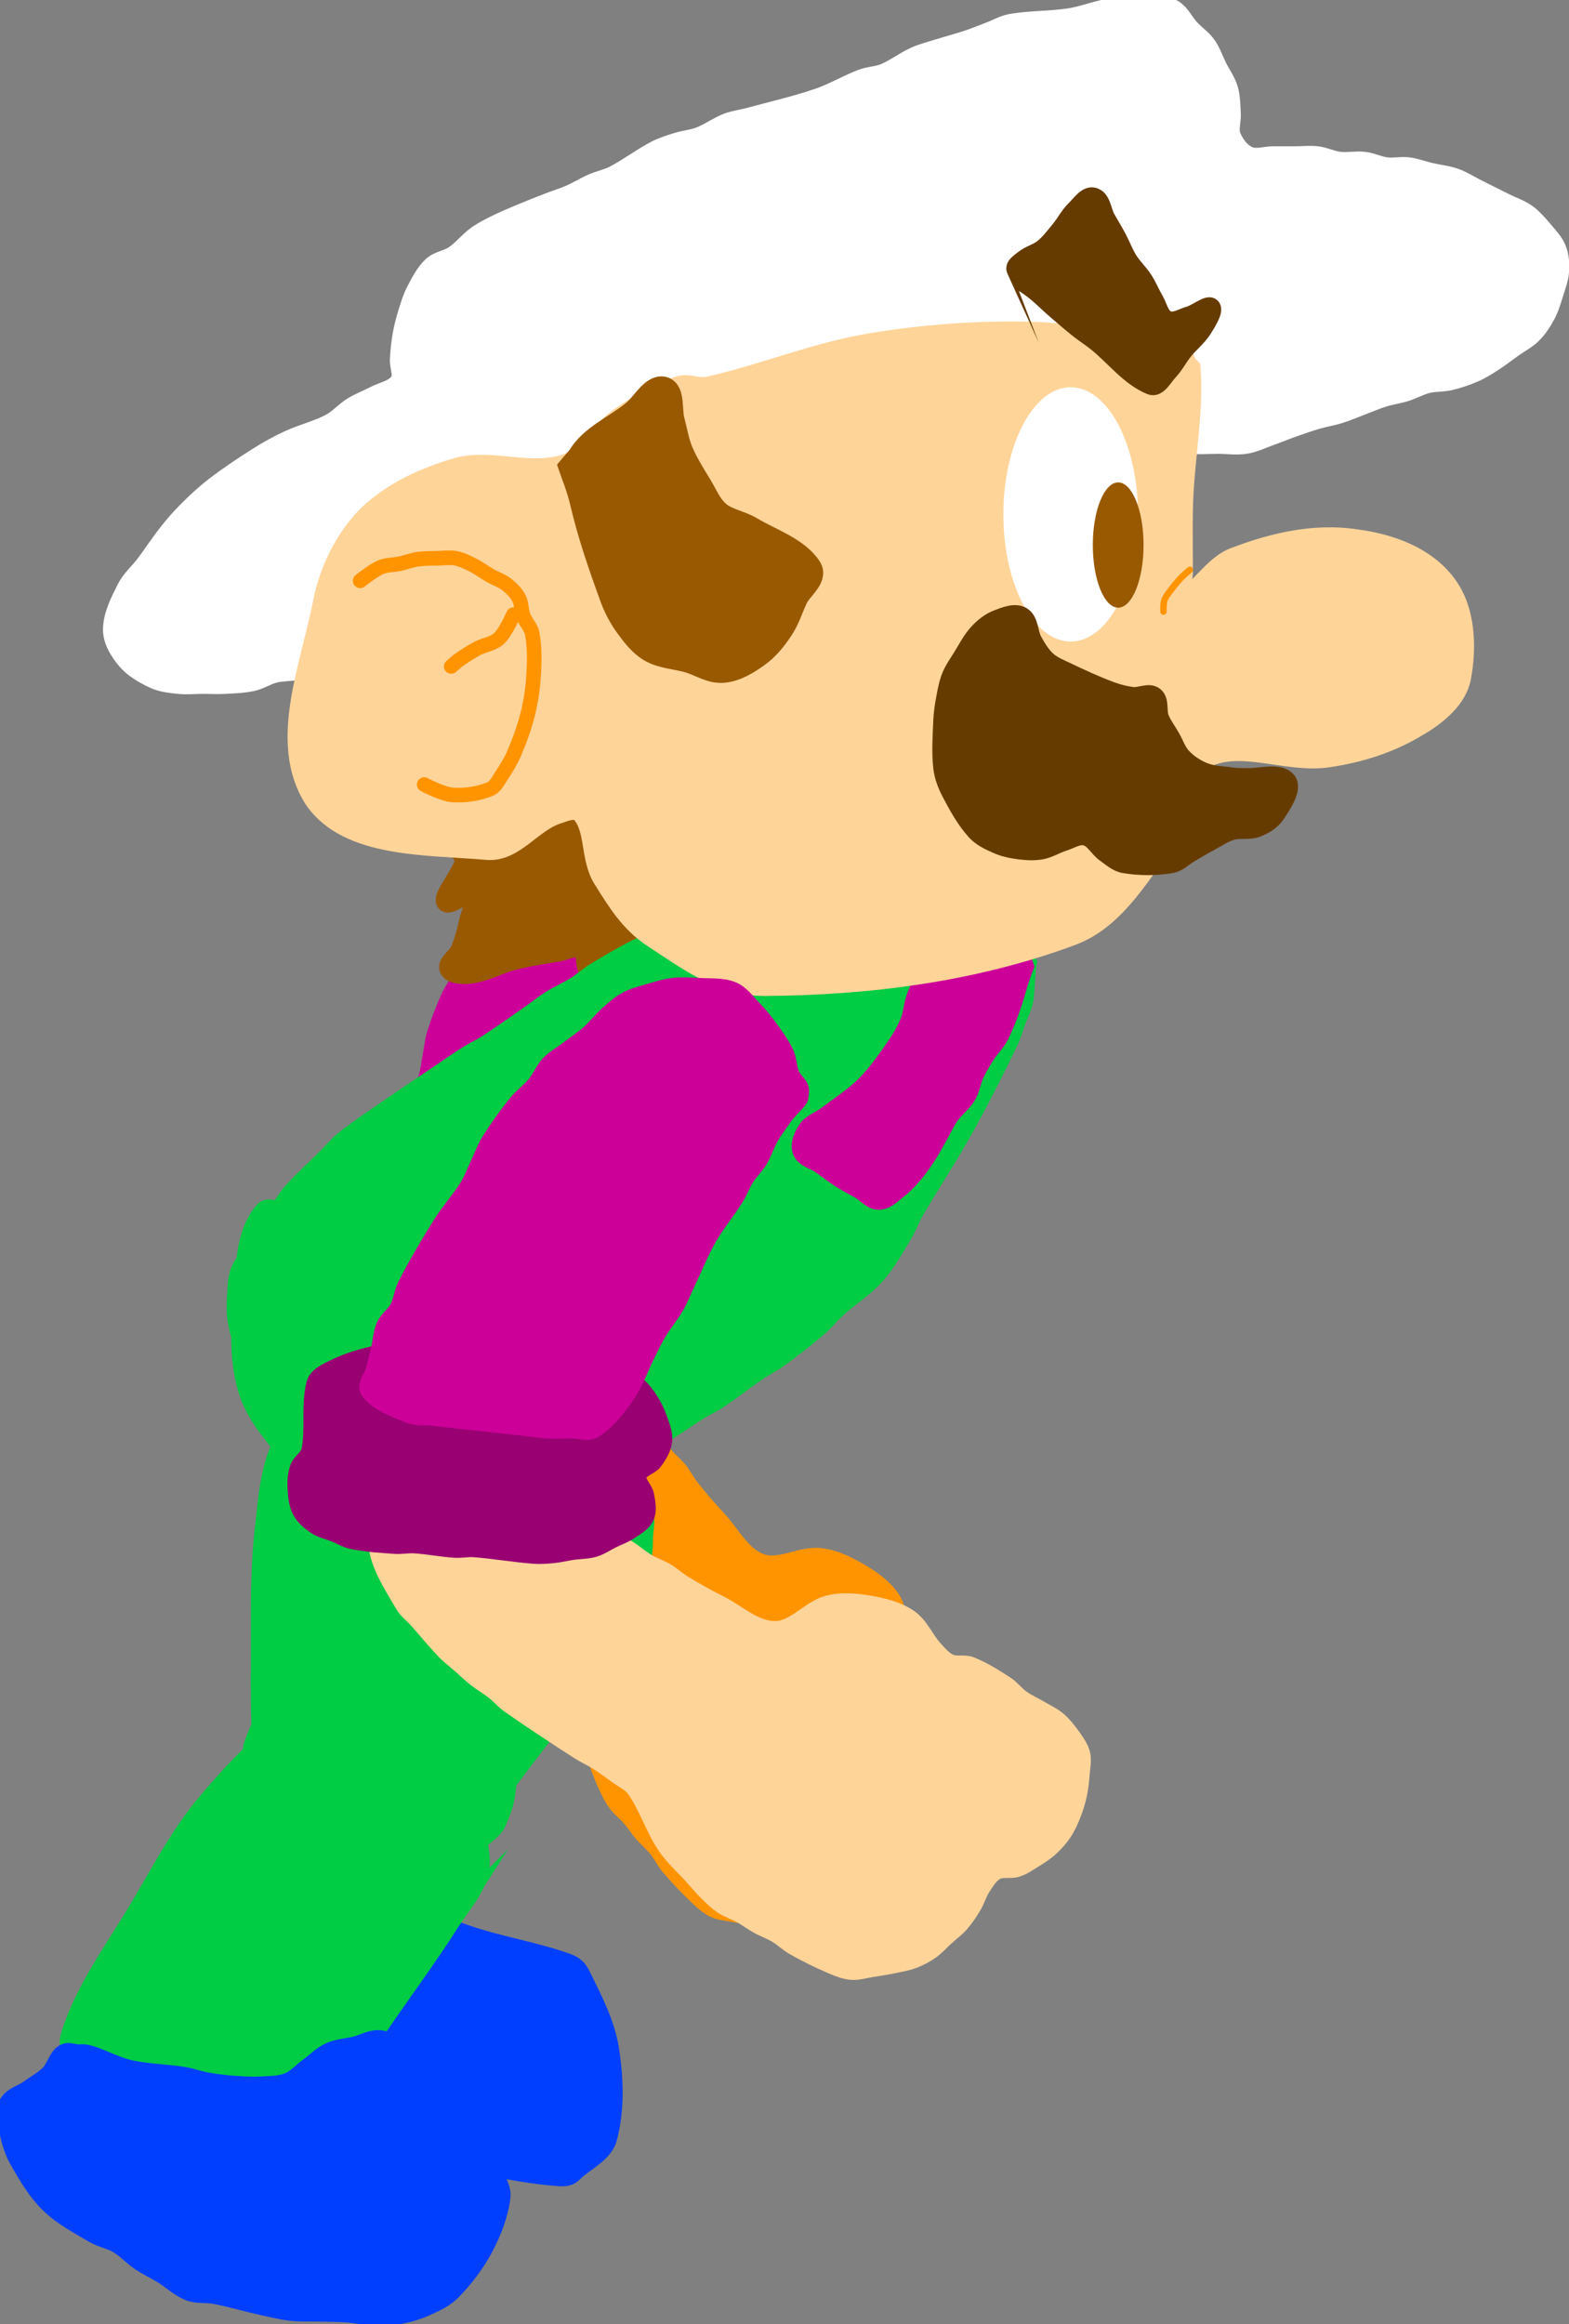 <svg version="1.1" xmlns="http://www.w3.org/2000/svg" xmlns:xlink="http://www.w3.org/1999/xlink" width="175.536" height="259.962" viewBox="0,0,175.536,259.962"><rect x="0" y="0" width="175.536" height="259.962" fill="#808080" stroke="none"/><g transform="translate(-237.964,-128.131)"><g data-paper-data="{&quot;isPaintingLayer&quot;:true}" fill-rule="nonzero" stroke-linejoin="miter" stroke-miterlimit="10" stroke-dasharray="" stroke-dashoffset="0" style="mix-blend-mode: normal"><path d="M308.487,284.77c-0.089,-0.085 0.451,1.16 1.149,2.313c0.378,0.625 0.913,1.145 1.343,1.736c0.477,0.656 0.871,1.375 1.381,2.006c0.49,0.606 1.123,1.092 1.613,1.698c0.51,0.63 0.875,1.372 1.381,2.006c0.941,1.18 1.923,2.334 2.956,3.434c1.551,1.652 2.676,4.038 4.801,4.825c2.043,0.756 4.339,-0.829 6.509,-0.638c1.535,0.134 3.011,0.821 4.347,1.589c1.391,0.799 2.799,1.743 3.727,3.051c0.854,1.204 0.86,2.832 1.414,4.2c0.291,0.718 0.558,1.501 1.111,2.043c0.557,0.546 1.496,0.562 2.077,1.083c1.122,1.008 2.057,2.223 2.956,3.434c0.462,0.621 0.672,1.406 1.111,2.043c0.485,0.704 1.113,1.303 1.651,1.968c0.459,0.569 0.994,1.094 1.343,1.736c0.399,0.735 0.667,1.543 0.88,2.351c0.184,0.701 0.391,1.436 0.303,2.157c-0.088,0.726 -0.508,1.374 -0.814,2.039c-0.326,0.708 -0.667,1.416 -1.083,2.076c-0.41,0.65 -0.879,1.271 -1.391,1.845c-0.52,0.582 -1.068,1.154 -1.698,1.613c-0.627,0.456 -1.325,0.821 -2.043,1.111c-0.677,0.274 -1.403,0.426 -2.119,0.572c-0.711,0.146 -1.432,0.336 -2.157,0.303c-0.774,-0.035 -1.504,-0.614 -2.27,-0.506c-0.767,0.108 -1.417,0.655 -2.043,1.111c-0.631,0.459 -1.092,1.123 -1.698,1.613c-0.63,0.51 -1.293,0.994 -2.006,1.381c-0.657,0.357 -1.388,0.561 -2.081,0.842c-0.693,0.281 -1.36,0.647 -2.081,0.842c-0.7,0.19 -1.431,0.292 -2.157,0.303c-0.747,0.011 -1.493,-0.127 -2.233,-0.237c-0.851,-0.126 -1.697,-0.297 -2.54,-0.468c-0.76,-0.154 -1.567,-0.181 -2.27,-0.506c-0.698,-0.322 -1.286,-0.862 -1.845,-1.391c-1.134,-1.07 -2.214,-2.21 -3.226,-3.396c-0.526,-0.617 -0.872,-1.375 -1.381,-2.006c-0.49,-0.607 -1.104,-1.108 -1.613,-1.698c-0.477,-0.554 -0.866,-1.182 -1.343,-1.736c-0.508,-0.591 -1.154,-1.068 -1.613,-1.698c-0.456,-0.627 -0.78,-1.343 -1.112,-2.043c-0.32,-0.675 -0.568,-1.385 -0.842,-2.081c-0.58,-1.474 -1.357,-2.891 -1.722,-4.432c-0.542,-2.294 -0.393,-4.728 -0.984,-7.01c-0.224,-0.865 -0.93,-1.528 -1.419,-2.275c-0.444,-0.679 -0.889,-1.361 -1.381,-2.006c-0.519,-0.681 -1.137,-1.284 -1.651,-1.968c-1.851,-2.464 -3.7,-4.944 -5.449,-7.483c-0.439,-0.638 -0.705,-1.383 -1.112,-2.043c-0.425,-0.69 -0.957,-1.315 -1.381,-2.006c-0.406,-0.66 -0.741,-1.363 -1.111,-2.043c-0.37,-0.68 -0.801,-1.334 -1.112,-2.043c-0.635,-1.45 -1.142,-2.958 -1.722,-4.432c-0.274,-0.696 -0.715,-1.345 -0.842,-2.081c-0.369,-2.146 -0.901,-4.347 -0.638,-6.509c0.101,-0.83 0.972,-1.409 1.66,-1.883c1.346,-0.927 2.8,-1.763 4.356,-2.261c1.555,-0.496 3.222,-0.634 4.853,-0.681c0.86,-0.025 1.78,0.067 2.54,0.468c2.843,1.502 5.7,3.096 8.15,5.18c0.962,0.819 1.241,2.205 1.84,3.316z" data-paper-data="{&quot;index&quot;:null,&quot;origPos&quot;:null}" id="ID0.7612559353001416" fill="#ff9400" stroke="#ff9400" stroke-width="1.764" stroke-linecap="round"/><path d="M287.94,272.785c2.467,1.938 4.84,3.972 7.086,6.265c4.692,4.827 8.765,10.143 13.142,15.233c1.09,1.274 1.36,2.032 1.851,3.134c0.345,0.807 0.054,1.681 0.027,2.595c-0.054,1.57 -0.075,3.233 -0.755,4.649c-0.993,2.068 -2.13,4.311 -4.149,5.571c-2.074,1.294 -4.858,1.363 -7.383,1.628c-0.834,0.087 -1.646,-0.434 -2.48,-0.593c-0.953,-0.182 -1.981,-0.066 -2.88,-0.43c-1.587,-0.643 -3.121,-1.489 -4.446,-2.537c-2.769,-2.19 -5.267,-4.679 -7.771,-7.129c-3.162,-3.092 -6.435,-6.132 -9.234,-9.506c-2.086,-2.516 -4.472,-5.081 -5.371,-8.104c-0.959,-3.211 -0.861,-6.81 -0.529,-10.162c0.317,-3.228 0.088,-7.252 2.413,-9.894c1.031,-1.034 3.05,1.501 4.549,2.266c0.728,0.386 1.413,0.44 2.183,0.485c1.051,0.555 2.098,1.053 3.227,1.295c0.923,0.198 1.946,0.246 2.777,0.7c2.545,1.384 5.251,2.86 7.744,4.534z" data-paper-data="{&quot;index&quot;:null}" id="ID0.4583347821608186" fill="#00cc44" stroke="#00cc44" stroke-width="1.964" stroke-linecap="round"/><path d="M307.556,310.794c-2.665,3.714 -5.617,7.199 -8.418,10.923c-3.678,4.851 -7.424,9.675 -11.036,14.829c-0.903,1.289 -0.587,1.583 -1.143,2.226c-0.643,0.744 -1.392,1.537 -2.375,1.843c-1.617,0.501 -3.416,0.727 -5.105,0.479c-2.466,-0.364 -5.158,-0.812 -7.08,-2.274c-1.974,-1.502 -2.873,-3.929 -3.901,-6.08c-0.339,-0.71 -0.033,-1.551 -0.114,-2.322c-0.092,-0.881 -0.222,-1.769 -0.404,-2.633c-0.318,-1.485 -2.266,-2.962 -1.763,-4.471c1.286,-3.846 4.046,-7.329 6.444,-10.784c2.556,-3.667 4.782,-7.737 7.925,-11.077c2.997,-3.177 6.32,-6.257 10.062,-8.716c1.603,-1.036 3.427,-1.947 5.307,-2.082c3.188,0.119 6.689,0.534 9.253,2.035c2.191,1.292 2.997,4.021 4.022,6.146c0.405,4.011 1.565,5.284 1.276,7.152c-0.308,1.824 -1.891,3.333 -2.95,4.806z" data-paper-data="{&quot;index&quot;:null}" id="ID0.4583347821608186" fill="#00cc44" stroke="#00cc44" stroke-width="1.958" stroke-linecap="round"/><path d="M282.924,339.026c2.039,3.818 4.78,4.391 7.087,5.212c3.756,1.338 7.817,1.911 11.558,3.284c0.935,0.343 1.305,0.895 1.628,1.553c1.293,2.63 2.69,5.314 3.148,8.164c0.534,3.336 0.653,6.845 -0.217,10.116c-0.401,1.508 -2.111,2.458 -3.397,3.47c-0.623,0.491 -0.771,1.074 -2.236,0.964c-5.861,-0.435 -11.463,-2.073 -17.093,-3.402c-1.746,-0.377 -2.86,-1.875 -4.374,-2.624c-1.451,-0.674 -2.57,-1.729 -3.82,-2.612c-1.922,-1.295 -3.564,-2.54 -4.895,-4.153c-3.94,-4.673 -7.344,-9.672 -10.202,-14.894c-1.617,-2.337 -3.833,-4.979 -3.158,-7.658c0.553,-2.206 3.806,-2.907 5.632,-4.434c2.305,-1.925 3.879,-4.849 6.772,-5.927c1.906,-0.71 4.361,0.078 6.067,1.142c2.168,1.352 3.635,3.55 4.862,5.671c1.476,2.549 1.201,5.894 3.148,8.164z" data-paper-data="{&quot;index&quot;:null}" id="ID0.492208783980459" fill="#003fff" stroke="#003fff" stroke-width="1.718" stroke-linecap="round"/><g data-paper-data="{&quot;index&quot;:null}" id="ID0.863757252227515" stroke-linecap="round"><path d="M306.158,263.621c0.273,-0.638 1.168,0.023 1.999,0.763c0.532,0.473 1.012,1.032 1.419,1.639c0.404,0.604 0.887,1.23 0.995,1.965c0.107,0.734 -0.126,1.497 -0.392,2.167c-0.264,0.665 -1.167,1.016 -1.16,1.752c0.006,0.699 0.896,1.043 1.188,1.673c0.292,0.629 0.646,1.349 0.533,2.032c-0.12,0.719 -0.708,1.231 -1.16,1.752c-0.43,0.494 -0.978,0.846 -1.467,1.269c-0.489,0.423 -0.922,0.94 -1.467,1.269c-0.624,0.375 -1.34,0.537 -2.004,0.82c-0.594,0.252 -1.168,0.564 -1.773,0.786c-0.591,0.217 -1.194,0.417 -1.811,0.528c-1.913,0.346 -3.863,0.497 -5.776,0.843c-0.617,0.111 -1.195,0.41 -1.811,0.528c-1.298,0.25 -2.63,0.324 -3.928,0.573c-0.616,0.118 -1.194,0.411 -1.811,0.528c-1.375,0.262 -2.761,0.524 -4.159,0.607c-0.64,0.038 -1.283,-0.164 -1.924,-0.247c-0.641,-0.083 -1.305,-0.031 -1.924,-0.247c-0.645,-0.225 -1.316,-0.527 -1.806,-1.055c-0.486,-0.524 -0.768,-1.26 -0.995,-1.965c-0.212,-0.66 -0.363,-1.377 -0.302,-2.066c0.062,-0.694 0.703,-1.244 0.66,-1.942c-0.133,-2.168 -1.17,-4.253 -1.173,-6.422c-0.002,-0.735 0.652,-1.299 1.16,-1.752c1.046,-0.933 2.216,-1.712 3.433,-2.347c1.135,-0.592 2.366,-0.959 3.584,-1.314c0.598,-0.175 1.227,-0.223 1.848,-0.27c0.625,-0.047 1.249,0.064 1.886,-0.012c2.548,-0.301 5.086,-0.742 7.625,-1.113c0.635,-0.093 1.243,-0.123 1.848,-0.27c1.22,-0.295 2.416,-0.704 3.621,-1.056c0.603,-0.176 1.198,-0.394 1.811,-0.528c0.608,-0.133 1.227,-0.242 1.848,-0.27c0.246,-0.01 0.5,0.01 0.731,0.157z" id="ID0.021321910433471203" fill="#990072" stroke="#990072" stroke-width="1.605"/><path d="M314.784,231.994c0.002,0.452 -0.729,1.337 -1.055,2.264c-0.261,0.741 -0.579,1.467 -0.783,2.224c-0.217,0.802 -0.24,1.645 -0.474,2.443c-0.199,0.678 -0.605,1.293 -0.821,1.966c-0.229,0.714 -0.289,1.469 -0.512,2.185c-0.468,1.497 -1.159,2.936 -1.567,4.448c-0.432,1.604 -0.632,3.258 -0.949,4.886c-0.158,0.813 -0.252,1.642 -0.474,2.443c-0.262,0.943 -0.697,1.841 -0.979,2.78c-0.216,0.717 -0.352,1.455 -0.512,2.185c-0.338,1.539 -0.441,3.14 -0.986,4.627c-0.521,1.419 -1.129,2.89 -2.184,4.011c-0.495,0.526 -1.422,0.384 -2.132,0.575c-0.71,0.191 -1.411,0.425 -2.132,0.575c-0.715,0.149 -1.402,0.205 -2.17,0.317c-3.071,0.448 -6.15,0.898 -9.221,1.346c-0.768,0.112 -1.449,0.416 -2.17,0.317c-1.49,-0.206 -3.16,-0.323 -4.332,-1.214c-0.571,-0.435 -0.02,-1.404 -0.03,-2.105c-0.01,-0.701 -0.014,-1.404 -0.03,-2.105c-0.017,-0.788 -0.203,-1.584 -0.068,-2.364c0.12,-0.694 0.66,-1.28 0.821,-1.966c0.183,-0.785 0.028,-1.617 0.203,-2.403c0.496,-2.218 1.12,-4.42 1.808,-6.593c0.45,-1.421 1.158,-2.767 1.604,-4.19c0.249,-0.794 0.316,-1.63 0.474,-2.443c0.158,-0.813 0.226,-1.649 0.474,-2.443c0.446,-1.423 0.988,-2.825 1.604,-4.19c0.363,-0.803 0.954,-1.504 1.326,-2.303c0.333,-0.714 0.405,-1.53 0.783,-2.224c0.359,-0.659 0.934,-1.191 1.401,-1.787c0.544,-0.694 1.143,-1.356 1.635,-2.085c0.496,-0.736 0.833,-1.565 1.326,-2.303c0.418,-0.626 0.839,-1.271 1.401,-1.787c0.592,-0.543 1.324,-0.934 2.019,-1.35c0.664,-0.398 1.33,-0.813 2.057,-1.091c0.77,-0.295 1.592,-0.458 2.403,-0.614c1.075,-0.207 2.173,-0.62 3.254,-0.475c0.901,0.121 1.628,0.773 2.396,1.233c0.651,0.39 1.271,0.834 1.853,1.312c0.783,0.642 1.593,1.278 2.238,2.047c0.484,0.576 0.674,1.341 1.115,1.947c0.372,0.512 1.261,0.766 1.311,1.391z" id="ID0.17367316223680973" fill="#cc0099" stroke="#cc0099" stroke-width="1.734"/></g><path d="M290.913,223.563c0.389,-0.531 0.909,-0.971 1.234,-1.543c0.502,-0.879 0.609,-1.981 1.234,-2.777c0.546,-0.695 1.322,-1.264 2.16,-1.543c0.78,-0.26 1.66,-0.152 2.469,0c0.863,0.162 1.647,0.617 2.469,0.926c0.822,0.309 1.731,0.451 2.469,0.926c0.733,0.472 1.234,1.234 1.852,1.852c0.72,0.72 1.559,1.339 2.16,2.16c0.543,0.741 0.802,1.658 1.234,2.469c0.39,0.731 0.844,1.429 1.234,2.16c0.432,0.811 0.901,1.612 1.234,2.469c0.389,1 1.325,2.09 0.926,3.086c-0.393,0.983 -1.865,1.006 -2.777,1.543c-0.836,0.491 -1.543,1.254 -2.469,1.543c-0.785,0.246 -1.803,0.484 -2.469,0c-0.71,-0.516 -0.185,-1.997 -0.926,-2.469c-0.699,-0.444 -1.652,0.173 -2.469,0.309c-1.65,0.275 -3.314,0.52 -4.938,0.926c-1.671,0.417 -3.228,1.329 -4.938,1.543c-0.841,0.105 -2.156,0.085 -2.469,-0.617c-0.305,-0.686 0.918,-1.394 1.234,-2.16c0.409,-0.992 0.705,-2.036 0.926,-3.086c0.191,-0.911 0.921,-2.242 0.309,-2.777c-0.622,-0.544 -2.297,1.097 -2.777,0.617c-0.446,-0.446 0.5,-1.701 0.926,-2.469c0.61,-1.096 1.418,-2.075 0.926,-2.777z" data-paper-data="{&quot;index&quot;:null}" id="ID0.9057894707657397" fill="#995900" stroke="#995900" stroke-width="2" stroke-linecap="round"/><g data-paper-data="{&quot;index&quot;:null}" id="ID0.2699596635065973" stroke-width="2" stroke-linecap="round"><path d="M352.942,235.907c-0.137,0.743 -0.184,2.266 -0.309,3.703c-0.084,0.971 -0.601,1.858 -0.926,2.777c-0.293,0.828 -0.533,1.663 -0.926,2.469c-1.57,3.223 -3.192,6.435 -4.938,9.567c-1.75,3.14 -3.754,6.146 -5.555,9.258c-0.46,0.795 -0.757,1.684 -1.234,2.469c-0.963,1.583 -1.855,3.244 -3.086,4.629c-1.259,1.416 -2.916,2.432 -4.32,3.703c-0.754,0.683 -1.387,1.499 -2.16,2.16c-1.389,1.191 -2.84,2.318 -4.32,3.395c-0.784,0.57 -1.668,0.997 -2.469,1.543c-1.46,0.996 -2.849,2.106 -4.32,3.086c-0.689,0.459 -1.455,0.799 -2.16,1.234c-1.454,0.9 -2.832,1.936 -4.32,2.777c-0.881,0.497 -1.88,0.767 -2.777,1.234c-1.469,0.767 -2.838,1.728 -4.32,2.469c-0.785,0.393 -1.641,0.633 -2.469,0.926c-0.92,0.325 -1.858,0.601 -2.777,0.926c-0.828,0.293 -1.641,0.633 -2.469,0.926c-0.92,0.325 -1.808,0.815 -2.777,0.926c-2.656,0.304 -5.35,0.309 -8.024,0.309c-0.828,0 -1.665,-0.107 -2.469,-0.309c-0.852,-0.214 -1.641,-0.633 -2.469,-0.926c-0.92,-0.325 -1.884,-0.534 -2.777,-0.926c-0.759,-0.332 -1.429,-0.844 -2.16,-1.234c-0.811,-0.432 -1.769,-0.639 -2.469,-1.234c-1.385,-1.178 -2.619,-2.553 -3.703,-4.012c-1.599,-2.152 -3.032,-4.44 -4.32,-6.789c-0.469,-0.854 -0.665,-1.838 -0.926,-2.777c-0.253,-0.913 -0.506,-1.837 -0.617,-2.777c-0.096,-0.816 -0.052,-1.648 0,-2.469c0.052,-0.827 0.047,-1.682 0.309,-2.469c0.262,-0.786 0.844,-1.429 1.234,-2.16c0.432,-0.811 0.725,-1.703 1.234,-2.469c0.526,-0.789 1.266,-1.415 1.852,-2.16c0.546,-0.695 0.952,-1.504 1.543,-2.16c1.264,-1.405 2.676,-2.676 4.012,-4.012c0.617,-0.617 1.179,-1.297 1.852,-1.852c1.079,-0.889 2.247,-1.671 3.395,-2.469c2.552,-1.773 5.141,-3.506 7.715,-5.246c0.921,-0.623 1.834,-1.263 2.777,-1.852c0.702,-0.439 1.466,-0.781 2.16,-1.234c1.671,-1.09 3.3,-2.255 4.938,-3.395c0.726,-0.505 1.411,-1.074 2.16,-1.543c0.897,-0.56 1.88,-0.983 2.777,-1.543c0.749,-0.469 1.408,-1.078 2.16,-1.543c1.408,-0.873 2.851,-1.702 4.32,-2.469c0.897,-0.468 1.853,-0.823 2.777,-1.234c0.925,-0.411 1.805,-0.957 2.777,-1.234c2.637,-0.753 5.299,-1.537 8.024,-1.852c2.654,-0.306 5.351,0 8.024,0c0.822,0 1.653,-0.102 2.469,0c0.841,0.105 1.66,0.364 2.469,0.617c0.838,0.262 1.627,0.678 2.469,0.926c0.909,0.268 1.855,0.4 2.777,0.617c0.825,0.194 1.636,0.46 2.469,0.617c0.815,0.153 1.653,0.164 2.469,0.309c0.933,0.164 1.855,0.4 2.777,0.617c0.825,0.194 1.678,0.314 2.469,0.617c0.559,0.215 1.343,0.36 1.543,0.926z" id="ID0.7598415482789278" fill="#00cc44" stroke="#00cc44"/><path d="M352.633,236.215c-0.132,0.312 -0.583,1.575 -0.926,2.777c-0.483,1.689 -1.094,3.354 -1.852,4.938c-0.381,0.797 -1.065,1.417 -1.543,2.16c-0.448,0.697 -0.884,1.41 -1.234,2.16c-0.372,0.796 -0.474,1.716 -0.926,2.469c-0.488,0.812 -1.301,1.389 -1.852,2.16c-0.481,0.674 -0.823,1.441 -1.234,2.16c-0.411,0.72 -0.786,1.463 -1.234,2.16c-0.478,0.743 -0.971,1.485 -1.543,2.16c-0.563,0.665 -1.16,1.32 -1.852,1.852c-0.657,0.505 -1.332,1.234 -2.16,1.234c-0.828,0 -1.441,-0.823 -2.16,-1.234c-0.72,-0.411 -1.463,-0.786 -2.16,-1.234c-0.743,-0.478 -1.441,-1.029 -2.16,-1.543c-0.72,-0.514 -1.843,-0.718 -2.16,-1.543c-0.304,-0.791 0.135,-1.773 0.617,-2.469c0.504,-0.727 1.457,-1.007 2.16,-1.543c1.455,-1.108 3.027,-2.101 4.32,-3.395c1.294,-1.294 2.35,-2.818 3.395,-4.32c0.604,-0.869 1.141,-1.799 1.543,-2.777c0.322,-0.784 0.364,-1.66 0.617,-2.469c0.262,-0.838 0.664,-1.631 0.926,-2.469c0.253,-0.809 0.196,-1.733 0.617,-2.469c0.432,-0.757 1.05,-1.508 1.852,-1.852c0.755,-0.323 1.653,-0.102 2.469,0c0.841,0.105 1.66,0.364 2.469,0.617c0.838,0.262 1.658,0.588 2.469,0.926c0.425,0.177 1.169,0.162 1.234,0.617z" id="ID0.8940488370135427" fill="#cc0099" stroke="#cc0099"/></g><path d="M366.829,177.273c-0.288,-0.038 -0.411,-0.021 -0.617,0c-0.825,0.083 -1.665,0.107 -2.469,0.309c-0.852,0.214 -1.641,0.633 -2.469,0.926c-0.92,0.325 -1.863,0.589 -2.777,0.926c-1.038,0.383 -2.085,0.763 -3.086,1.234c-0.749,0.353 -1.428,0.847 -2.16,1.234c-1.016,0.537 -2.069,1.009 -3.086,1.543c-0.936,0.493 -1.753,1.278 -2.777,1.543c-1.801,0.467 -3.718,0.321 -5.555,0.617c-1.354,0.218 -2.711,0.493 -4.012,0.926c-0.871,0.29 -1.584,0.989 -2.469,1.234c-0.995,0.277 -2.074,0.106 -3.086,0.309c-1.564,0.312 -3.122,0.71 -4.629,1.234c-0.868,0.302 -1.616,0.892 -2.469,1.234c-1.207,0.483 -2.448,0.896 -3.703,1.234c-1.421,0.383 -2.893,0.569 -4.32,0.926c-1.041,0.26 -2.063,0.602 -3.086,0.926c-0.93,0.294 -1.848,0.632 -2.777,0.926c-1.023,0.323 -2.053,0.638 -3.086,0.926c-0.816,0.227 -1.639,0.443 -2.469,0.617c-1.125,0.237 -2.294,0.288 -3.395,0.617c-0.969,0.291 -1.799,0.976 -2.777,1.234c-0.999,0.263 -2.059,0.195 -3.086,0.309c-0.823,0.091 -1.645,0.217 -2.469,0.309c-1.027,0.114 -2.065,0.149 -3.086,0.309c-2.27,0.354 -4.523,0.857 -6.789,1.234c-0.817,0.136 -1.652,0.173 -2.469,0.309c-1.033,0.173 -2.076,0.337 -3.086,0.617c-0.846,0.235 -1.631,0.664 -2.469,0.926c-0.809,0.253 -1.647,0.411 -2.469,0.617c-0.822,0.206 -1.636,0.46 -2.469,0.617c-0.815,0.153 -1.665,0.107 -2.469,0.309c-0.852,0.214 -1.612,0.736 -2.469,0.926c-1.009,0.223 -2.055,0.252 -3.086,0.309c-0.821,0.046 -1.647,0 -2.469,0c-0.925,0 -1.858,0.102 -2.777,0c-0.942,-0.105 -1.921,-0.211 -2.777,-0.617c-1.133,-0.537 -2.282,-1.196 -3.086,-2.16c-0.795,-0.954 -1.543,-2.153 -1.543,-3.395c0,-1.624 0.816,-3.176 1.543,-4.629c0.523,-1.048 1.457,-1.84 2.16,-2.777c0.838,-1.118 1.602,-2.297 2.469,-3.395c0.676,-0.858 1.387,-1.696 2.16,-2.469c0.978,-0.978 1.99,-1.934 3.086,-2.777c1.581,-1.217 3.249,-2.332 4.938,-3.395c1.09,-0.686 2.226,-1.312 3.395,-1.852c1.507,-0.696 3.158,-1.084 4.629,-1.852c0.911,-0.475 1.597,-1.307 2.469,-1.852c0.779,-0.488 1.657,-0.805 2.469,-1.234c0.936,-0.495 2.175,-0.673 2.777,-1.543c0.468,-0.676 -0.048,-1.648 0,-2.469c0.054,-0.93 0.147,-1.861 0.309,-2.777c0.147,-0.834 0.364,-1.66 0.617,-2.469c0.262,-0.838 0.515,-1.692 0.926,-2.469c0.52,-0.983 1.037,-2.021 1.852,-2.777c0.674,-0.626 1.711,-0.713 2.469,-1.234c0.9,-0.618 1.587,-1.515 2.469,-2.16c0.668,-0.49 1.42,-0.864 2.16,-1.234c0.905,-0.453 1.844,-0.842 2.777,-1.234c1.02,-0.43 2.054,-0.833 3.086,-1.234c0.818,-0.318 1.664,-0.574 2.469,-0.926c0.842,-0.368 1.627,-0.867 2.469,-1.234c0.805,-0.352 1.69,-0.52 2.469,-0.926c1.594,-0.832 3.035,-1.945 4.629,-2.777c0.779,-0.406 1.631,-0.664 2.469,-0.926c0.809,-0.253 1.679,-0.31 2.469,-0.617c1.07,-0.416 2.016,-1.127 3.086,-1.543c0.79,-0.307 1.652,-0.394 2.469,-0.617c2.574,-0.702 5.191,-1.299 7.715,-2.16c1.699,-0.58 3.258,-1.531 4.938,-2.16c0.794,-0.297 1.687,-0.289 2.469,-0.617c1.186,-0.5 2.221,-1.323 3.395,-1.852c0.889,-0.4 1.848,-0.632 2.777,-0.926c1.023,-0.323 2.068,-0.586 3.086,-0.926c0.833,-0.278 1.647,-0.617 2.469,-0.926c0.822,-0.309 1.603,-0.776 2.469,-0.926c2.137,-0.368 4.338,-0.293 6.481,-0.617c1.257,-0.19 2.464,-0.644 3.703,-0.926c1.022,-0.232 2.044,-0.501 3.086,-0.617c0.817,-0.091 1.653,-0.102 2.469,0c0.841,0.105 1.757,0.159 2.469,0.617c0.797,0.512 1.208,1.464 1.852,2.16c0.591,0.641 1.344,1.142 1.852,1.852c0.534,0.748 0.823,1.647 1.234,2.469c0.411,0.822 0.975,1.587 1.234,2.469c0.263,0.892 0.254,1.848 0.309,2.777c0.048,0.821 -0.305,1.706 0,2.469c0.352,0.88 0.992,1.759 1.852,2.16c0.838,0.391 1.853,0 2.777,0c0.822,0 1.647,0 2.469,0c0.822,0 1.653,-0.102 2.469,0c0.841,0.105 1.627,0.518 2.469,0.617c0.918,0.109 1.859,-0.109 2.777,0c0.842,0.099 1.628,0.512 2.469,0.617c0.816,0.102 1.653,-0.102 2.469,0c0.841,0.105 1.644,0.423 2.469,0.617c0.922,0.217 1.884,0.302 2.777,0.617c0.867,0.306 1.647,0.823 2.469,1.234c1.028,0.514 2.058,1.029 3.086,1.543c0.822,0.411 1.721,0.7 2.469,1.234c0.71,0.507 1.289,1.186 1.852,1.852c0.572,0.675 1.215,1.339 1.543,2.16c0.307,0.769 0.36,1.642 0.309,2.469c-0.053,0.846 -0.364,1.66 -0.617,2.469c-0.262,0.838 -0.512,1.694 -0.926,2.469c-0.416,0.78 -0.918,1.536 -1.543,2.16c-0.625,0.625 -1.441,1.029 -2.16,1.543c-0.72,0.514 -1.417,1.065 -2.16,1.543c-0.697,0.448 -1.401,0.902 -2.16,1.234c-0.894,0.391 -1.828,0.702 -2.777,0.926c-0.806,0.19 -1.665,0.107 -2.469,0.309c-0.852,0.214 -1.631,0.664 -2.469,0.926c-0.809,0.253 -1.66,0.364 -2.469,0.617c-0.838,0.262 -1.647,0.617 -2.469,0.926c-0.822,0.309 -1.631,0.664 -2.469,0.926c-0.809,0.253 -1.655,0.378 -2.469,0.617c-0.936,0.275 -1.858,0.601 -2.777,0.926c-0.828,0.293 -1.641,0.633 -2.469,0.926c-0.92,0.325 -1.815,0.774 -2.777,0.926c-1.015,0.16 -2.058,0 -3.086,0c-1.131,0 -2.268,0.089 -3.395,0c-1.289,-0.102 -2.687,-0.42 -2.777,-0.309z" data-paper-data="{&quot;index&quot;:null}" id="ID0.2503355722874403" fill="#ffffff" stroke="#ffffff" stroke-width="2" stroke-linecap="round"/><path d="M370.884,169.444c0.36,4.863 -0.768,10.291 -0.869,15.647c-0.043,2.316 0,4.639 0,6.954c0,1.158 -0.935,3.735 0,3.477c2.184,-0.603 3.813,-4.079 6.433,-4.868c4.129,-1.572 8.733,-2.617 13.213,-1.912c3.635,0.468 7.636,1.846 9.91,4.955c2.062,2.749 2.192,6.803 1.565,10.171c-0.424,2.264 -2.674,4.1 -4.781,5.303c-2.947,1.789 -6.351,2.881 -9.91,3.39c-4.47,0.64 -9.505,-1.89 -13.561,0c-2.851,1.462 -2.302,6.165 -4.173,8.606c-3.176,4.143 -5.977,9.468 -10.866,11.301c-10.851,4.068 -22.75,5.584 -34.337,5.65c-4.758,0.026 -8.545,-2.876 -12.257,-5.303c-2.592,-1.666 -4.049,-4.108 -5.563,-6.52c-1.44,-2.271 -0.755,-5.433 -2.434,-7.389c-0.81,-0.892 -2.076,-0.323 -3.043,0c-2.938,0.975 -4.856,4.249 -7.737,3.999c-6.681,-0.589 -15.46,-0.179 -19.125,-5.563c-3.978,-6.189 -0.327,-14.682 1.043,-21.819c0.642,-3.345 2.397,-7.05 4.955,-9.562c2.636,-2.549 6.332,-4.256 10.084,-5.303c3.755,-0.881 7.891,0.967 11.909,-0.348c2.538,-0.824 3.888,-3.7 6.085,-5.216c2.025,-1.396 4.195,-2.669 6.52,-3.477c1.094,-0.381 1.979,0.337 3.477,0c5.995,-1.346 11.762,-3.759 17.821,-4.781c6.01,-1.014 12.163,-1.469 18.255,-1.304c4.686,0.127 9.317,1.231 13.909,2.173c1.147,0.235 2.844,-0.021 3.043,1.304z" data-paper-data="{&quot;index&quot;:null}" id="ID0.7223125267773867" fill="#ffd499" stroke="#ffd499" stroke-width="2.817" stroke-linecap="round"/><path d="M363.071,175.612c1.363,2.575 2.207,6.13 2.207,10.054c0,3.924 -0.843,7.48 -2.207,10.054c-1.363,2.575 -3.246,4.169 -5.323,4.169c-2.077,0 -3.96,-1.594 -5.323,-4.169c-1.363,-2.575 -2.207,-6.13 -2.207,-10.054c0,-3.924 0.843,-7.48 2.207,-10.054c1.363,-2.575 3.246,-4.169 5.323,-4.169c2.077,0 3.96,1.594 5.323,4.169z" data-paper-data="{&quot;index&quot;:null}" id="ID0.572308739181608" fill="#ffffff" stroke="none" stroke-width="0.904" stroke-linecap="butt"/><path d="M302.914,179.293c1.264,-2.177 4.032,-3.303 6.043,-4.955c1.055,-0.868 2.093,-2.834 3.165,-2.608c0.99,0.209 0.639,2.319 0.959,3.477c0.318,1.158 0.491,2.361 0.959,3.477c0.56,1.33 1.352,2.577 2.11,3.825c0.65,1.071 1.124,2.297 2.11,3.129c1.003,0.848 2.5,1.054 3.645,1.739c2.25,1.346 5.139,2.25 6.522,4.346c0.66,1.001 -1.028,2.144 -1.535,3.216c-0.547,1.156 -0.913,2.399 -1.631,3.477c-0.702,1.057 -1.521,2.104 -2.59,2.869c-1.12,0.803 -2.413,1.626 -3.837,1.739c-1.339,0.106 -2.555,-0.767 -3.837,-1.13c-1.37,-0.389 -2.902,-0.45 -4.124,-1.13c-1.099,-0.612 -1.87,-1.638 -2.59,-2.608c-0.733,-0.989 -1.314,-2.086 -1.726,-3.216c-1.285,-3.514 -2.513,-7.071 -3.357,-10.692c-0.376,-1.617 -1.137,-3.493 -1.247,-3.825z" data-paper-data="{&quot;index&quot;:null}" id="ID0.2513223886489868" fill="#995900" stroke="#995900" stroke-width="2.966" stroke-linecap="round"/><path d="M377.445,215.045c1.501,0.048 3.603,-0.641 4.506,0.37c0.781,0.894 -0.567,2.822 -1.234,3.827c-0.495,0.732 -1.332,1.233 -2.16,1.543c-0.871,0.327 -1.885,0.046 -2.777,0.309c-0.881,0.259 -1.658,0.802 -2.469,1.234c-0.731,0.39 -1.441,0.823 -2.16,1.234c-0.72,0.411 -1.343,1.099 -2.16,1.234c-1.723,0.288 -3.523,0.288 -5.246,0c-0.817,-0.136 -1.486,-0.753 -2.16,-1.234c-0.771,-0.551 -1.244,-1.607 -2.16,-1.852c-0.818,-0.218 -1.66,0.364 -2.469,0.617c-0.838,0.262 -1.606,0.764 -2.469,0.926c-0.809,0.152 -1.653,0.102 -2.469,0c-0.841,-0.105 -1.692,-0.278 -2.469,-0.617c-0.889,-0.389 -1.822,-0.821 -2.469,-1.543c-1.141,-1.275 -1.986,-2.805 -2.777,-4.32c-0.451,-0.864 -0.813,-1.808 -0.926,-2.777c-0.2,-1.736 -0.07,-3.501 0,-5.246c0.033,-0.828 0.156,-1.654 0.309,-2.469c0.157,-0.833 0.302,-1.682 0.617,-2.469c0.307,-0.769 0.795,-1.458 1.234,-2.16c0.589,-0.943 1.095,-1.963 1.852,-2.777c0.601,-0.648 1.332,-1.233 2.16,-1.543c0.871,-0.327 1.985,-0.796 2.777,-0.309c0.862,0.531 0.738,1.895 1.234,2.777c0.433,0.77 0.891,1.563 1.543,2.16c0.611,0.56 1.413,0.876 2.16,1.234c1.62,0.774 3.258,1.531 4.938,2.16c0.794,0.297 1.628,0.512 2.469,0.617c0.816,0.102 1.827,-0.514 2.469,0c0.662,0.53 0.302,1.682 0.617,2.469c0.307,0.769 0.823,1.441 1.234,2.16c0.411,0.72 0.674,1.549 1.234,2.16c0.597,0.652 1.359,1.175 2.16,1.543c0.997,0.463 2.065,0.51 3.086,0.617c0.674,0.141 1.321,0.109 1.975,0.123z" data-paper-data="{&quot;index&quot;:null}" id="ID0.6166942031122744" fill="#663b00" stroke="#663b00" stroke-width="2" stroke-linecap="round"/><path d="M365.071,184.14c0.514,1.269 0.832,3.019 0.832,4.952c0,1.933 -0.318,3.683 -0.832,4.952c-0.514,1.268 -1.223,2.053 -2.007,2.053c-0.784,0 -1.494,-0.785 -2.007,-2.053c-0.514,-1.269 -0.832,-3.019 -0.832,-4.952c0,-1.933 0.318,-3.683 0.832,-4.952c0.514,-1.268 1.223,-2.053 2.007,-2.053c0.784,0 1.494,0.785 2.007,2.053z" data-paper-data="{&quot;index&quot;:null}" id="ID0.1892412044107914" fill="#995900" stroke="none" stroke-width="1" stroke-linecap="round"/><path d="M368.127,196.53c0,0 -0.023,-0.846 0.097,-1.244c0.105,-0.349 0.346,-0.645 0.562,-0.938c0.395,-0.536 0.817,-1.057 1.269,-1.546c0.315,-0.341 1.029,-0.937 1.029,-0.937" data-paper-data="{&quot;index&quot;:null}" id="ID0.9068403104320168" fill="none" stroke="#ff9400" stroke-width="0.726" stroke-linecap="round"/><g data-paper-data="{&quot;index&quot;:null}" id="ID0.12245760392397642" fill="none" stroke="#ff9400" stroke-width="1.634" stroke-linecap="round"><path d="M278.26,193.095c0,0 1.435,-1.153 2.269,-1.513c0.675,-0.291 1.45,-0.248 2.168,-0.403c0.677,-0.146 1.331,-0.406 2.017,-0.504c0.732,-0.105 1.479,-0.084 2.218,-0.101c0.672,-0.016 1.357,-0.127 2.017,0c0.673,0.129 1.303,0.45 1.916,0.756c0.666,0.334 1.268,0.789 1.916,1.16c0.613,0.351 1.309,0.574 1.865,1.008c0.534,0.417 1.045,0.914 1.361,1.513c0.324,0.612 0.261,1.368 0.504,2.017c0.263,0.703 0.877,1.278 1.008,2.017c0.263,1.488 0.237,3.028 0.151,4.538c-0.084,1.474 -0.302,2.953 -0.655,4.386c-0.371,1.5 -0.912,2.963 -1.513,4.386c-0.36,0.852 -0.844,1.654 -1.361,2.42c-0.393,0.583 -0.711,1.347 -1.361,1.613c-1.306,0.534 -2.777,0.752 -4.185,0.655c-1.123,-0.077 -3.176,-1.16 -3.176,-1.16" data-paper-data="{&quot;origPos&quot;:null}" id="ID0.5088158850558102"/><path d="M295.402,196.876c0,0 -0.855,1.961 -1.613,2.672c-0.646,0.606 -1.639,0.692 -2.42,1.109c-0.699,0.373 -1.364,0.811 -2.017,1.26c-0.324,0.223 -0.908,0.756 -0.908,0.756" id="ID0.15313750924542546"/></g><path d="M351.584,158.325c-0.218,-0.465 0.525,-0.913 0.926,-1.234c0.647,-0.517 1.518,-0.711 2.16,-1.234c0.71,-0.579 1.266,-1.331 1.852,-2.037c0.609,-0.734 1.043,-1.621 1.728,-2.284c0.606,-0.586 1.29,-1.66 2.098,-1.42c0.909,0.272 0.948,1.647 1.42,2.469c0.412,0.718 0.844,1.429 1.234,2.16c0.432,0.811 0.747,1.69 1.234,2.469c0.483,0.77 1.17,1.4 1.666,2.16c0.473,0.723 0.796,1.539 1.234,2.284c0.446,0.757 0.617,1.865 1.42,2.222c0.767,0.341 1.663,-0.262 2.469,-0.494c0.844,-0.243 2.084,-1.311 2.469,-0.926c0.386,0.386 -0.46,1.724 -0.926,2.469c-0.579,0.926 -1.475,1.618 -2.16,2.469c-0.59,0.733 -1.017,1.602 -1.666,2.284c-0.595,0.626 -1.237,1.929 -2.037,1.605c-2.439,-0.99 -4.102,-3.312 -6.172,-4.938c-0.705,-0.553 -1.469,-1.034 -2.16,-1.605c-1.304,-1.075 -2.598,-2.173 -3.827,-3.333c-1.036,-0.979 -2.355,-1.797 -2.345,-1.728z" data-paper-data="{&quot;index&quot;:null}" id="ID0.8964866125024855" fill="#663b00" stroke="#663b00" stroke-width="2" stroke-linecap="round"/><path d="M296.084,296.199c0.374,3.327 0.596,6.665 0.51,10.122c-0.21,7.253 -1.299,14.464 -1.968,21.706c-0.172,1.809 -0.571,2.616 -1.074,3.859c-0.38,0.9 -1.313,1.403 -2.071,2.125c-1.308,1.236 -2.666,2.571 -4.342,3.237c-2.447,0.973 -5.149,1.984 -7.75,1.572c-2.672,-0.424 -4.913,-2.348 -7.109,-3.928c-0.725,-0.522 -0.942,-1.523 -1.469,-2.244c-0.601,-0.826 -1.502,-1.462 -1.914,-2.397c-0.728,-1.65 -1.25,-3.427 -1.444,-5.22c-0.407,-3.746 -0.362,-7.542 -0.351,-11.311c0.012,-4.758 -0.107,-9.552 0.417,-14.28c0.392,-3.525 0.587,-7.303 2.319,-10.396c1.837,-3.288 4.816,-6.139 7.78,-8.624c2.852,-2.395 5.918,-5.823 9.873,-6.315c1.643,-0.106 1.184,3.387 1.743,5.073c0.26,0.831 0.754,1.362 1.323,1.945c0.377,1.198 0.797,2.346 1.49,3.345c0.564,0.817 1.329,1.583 1.615,2.543c0.882,2.933 1.816,6.054 2.423,9.185z" data-paper-data="{&quot;index&quot;:null}" id="ID0.4583347821608186" fill="#00cc44" stroke="#00cc44" stroke-width="2.156" stroke-linecap="round"/><path d="M304.706,298.483c-0.113,-0.049 0.824,0.932 1.879,1.772c0.571,0.456 1.253,0.759 1.861,1.164c0.674,0.45 1.294,0.989 1.99,1.404c0.669,0.399 1.432,0.635 2.101,1.035c0.696,0.415 1.296,0.984 1.99,1.404c1.291,0.781 2.612,1.524 3.962,2.199c2.027,1.013 3.908,2.862 6.174,2.865c2.178,0.002 3.784,-2.279 5.885,-2.851c1.487,-0.405 3.109,-0.271 4.628,-0.013c1.582,0.268 3.229,0.666 4.553,1.573c1.218,0.834 1.787,2.359 2.78,3.451c0.522,0.573 1.043,1.215 1.75,1.533c0.712,0.32 1.598,0.009 2.323,0.298c1.402,0.557 2.699,1.374 3.962,2.199c0.649,0.423 1.117,1.086 1.75,1.533c0.699,0.493 1.495,0.837 2.23,1.275c0.628,0.375 1.311,0.683 1.861,1.164c0.629,0.551 1.16,1.216 1.639,1.901c0.415,0.594 0.864,1.212 1.03,1.919c0.168,0.712 -0.001,1.465 -0.058,2.194c-0.061,0.777 -0.135,1.56 -0.298,2.323c-0.16,0.752 -0.384,1.497 -0.666,2.212c-0.286,0.726 -0.602,1.452 -1.035,2.101c-0.43,0.645 -0.96,1.228 -1.533,1.75c-0.541,0.492 -1.169,0.885 -1.79,1.27c-0.616,0.383 -1.227,0.811 -1.919,1.03c-0.738,0.234 -1.623,-0.055 -2.305,0.311c-0.682,0.366 -1.103,1.105 -1.533,1.75c-0.433,0.649 -0.635,1.432 -1.035,2.101c-0.415,0.696 -0.869,1.38 -1.404,1.99c-0.493,0.563 -1.108,1.007 -1.661,1.51c-0.553,0.503 -1.052,1.078 -1.661,1.51c-0.591,0.42 -1.242,0.77 -1.919,1.03c-0.697,0.269 -1.444,0.397 -2.176,0.551c-0.842,0.177 -1.695,0.308 -2.545,0.44c-0.766,0.118 -1.533,0.372 -2.305,0.311c-0.767,-0.06 -1.504,-0.364 -2.212,-0.666c-1.435,-0.612 -2.842,-1.307 -4.202,-2.07c-0.707,-0.396 -1.294,-0.989 -1.99,-1.404c-0.669,-0.4 -1.42,-0.657 -2.101,-1.035c-0.639,-0.355 -1.222,-0.809 -1.861,-1.164c-0.681,-0.378 -1.452,-0.602 -2.101,-1.035c-0.645,-0.43 -1.197,-0.99 -1.75,-1.533c-0.534,-0.523 -1.012,-1.103 -1.51,-1.661c-1.054,-1.182 -2.274,-2.243 -3.149,-3.562c-1.302,-1.965 -2.005,-4.299 -3.349,-6.236c-0.509,-0.734 -1.402,-1.111 -2.119,-1.643c-0.651,-0.483 -1.305,-0.969 -1.99,-1.404c-0.722,-0.459 -1.511,-0.811 -2.23,-1.275c-2.59,-1.671 -5.183,-3.358 -7.702,-5.135c-0.633,-0.446 -1.141,-1.054 -1.75,-1.533c-0.637,-0.501 -1.353,-0.903 -1.99,-1.404c-0.609,-0.479 -1.167,-1.022 -1.75,-1.533c-0.583,-0.51 -1.213,-0.974 -1.75,-1.532c-1.097,-1.141 -2.095,-2.38 -3.149,-3.562c-0.498,-0.558 -1.137,-1.014 -1.51,-1.661c-1.089,-1.886 -2.35,-3.767 -2.851,-5.886c-0.192,-0.814 0.425,-1.658 0.906,-2.341c0.942,-1.335 2.017,-2.623 3.305,-3.629c1.287,-1.004 2.804,-1.71 4.318,-2.318c0.798,-0.321 1.693,-0.553 2.545,-0.44c3.188,0.425 6.419,0.932 9.439,2.039c1.186,0.435 1.927,1.639 2.874,2.474z" data-paper-data="{&quot;index&quot;:null,&quot;origPos&quot;:null}" id="ID0.7612559353001416" fill="#ffd499" stroke="#ffd499" stroke-width="1.764" stroke-linecap="round"/><g data-paper-data="{&quot;index&quot;:null}" id="ID0.863757252227515" stroke-linecap="round"><path d="M308.614,283.188c0.486,-0.628 1.287,0.361 1.995,1.421c0.453,0.677 0.824,1.434 1.1,2.224c0.274,0.785 0.629,1.618 0.536,2.463c-0.093,0.844 -0.571,1.622 -1.058,2.287c-0.484,0.661 -1.585,0.79 -1.79,1.606c-0.195,0.775 0.692,1.414 0.834,2.195c0.142,0.781 0.327,1.68 0.005,2.404c-0.34,0.762 -1.138,1.16 -1.79,1.606c-0.619,0.424 -1.327,0.656 -1.99,0.983c-0.663,0.327 -1.292,0.776 -1.99,0.983c-0.799,0.236 -1.639,0.209 -2.456,0.331c-0.73,0.108 -1.457,0.288 -2.19,0.36c-0.717,0.07 -1.442,0.118 -2.158,0.063c-2.218,-0.168 -4.423,-0.562 -6.641,-0.73c-0.716,-0.055 -1.441,0.109 -2.158,0.063c-1.51,-0.098 -3.006,-0.399 -4.516,-0.496c-0.717,-0.046 -1.441,0.111 -2.158,0.063c-1.598,-0.106 -3.209,-0.215 -4.782,-0.526c-0.72,-0.143 -1.374,-0.551 -2.06,-0.827c-0.686,-0.276 -1.437,-0.41 -2.06,-0.827c-0.65,-0.436 -1.306,-0.963 -1.696,-1.689c-0.387,-0.721 -0.488,-1.617 -0.536,-2.463c-0.045,-0.792 -0.006,-1.63 0.261,-2.375c0.268,-0.751 1.137,-1.175 1.291,-1.961c0.477,-2.44 -0.071,-5.049 0.55,-7.451c0.21,-0.815 1.097,-1.251 1.79,-1.606c1.427,-0.732 2.947,-1.258 4.479,-1.611c1.428,-0.329 2.897,-0.381 4.348,-0.423c0.713,-0.021 1.424,0.106 2.125,0.234c0.706,0.128 1.365,0.43 2.093,0.531c2.909,0.4 5.847,0.643 8.766,0.964c0.73,0.08 1.412,0.221 2.125,0.234c1.436,0.025 2.878,-0.084 4.316,-0.126c0.718,-0.021 1.44,-0.092 2.158,-0.063c0.712,0.028 1.429,0.085 2.125,0.234c0.275,0.059 0.551,0.156 0.764,0.385z" id="ID0.021321910433471203" fill="#990072" stroke="#990072" stroke-width="1.837"/><path d="M327.419,250.859c-0.128,0.502 -1.193,1.272 -1.82,2.204c-0.502,0.745 -1.064,1.459 -1.508,2.238c-0.471,0.826 -0.739,1.753 -1.229,2.569c-0.416,0.693 -1.042,1.258 -1.476,1.941c-0.46,0.725 -0.743,1.544 -1.197,2.272c-0.95,1.523 -2.13,2.918 -3.017,4.476c-0.94,1.653 -1.639,3.427 -2.458,5.138c-0.41,0.855 -0.752,1.747 -1.229,2.569c-0.562,0.969 -1.303,1.839 -1.885,2.797c-0.445,0.732 -0.809,1.511 -1.197,2.272c-0.818,1.607 -1.394,3.352 -2.426,4.841c-0.986,1.422 -2.083,2.876 -3.575,3.814c-0.7,0.44 -1.686,0.015 -2.527,0.023c-0.841,0.007 -1.686,0.065 -2.527,0.023c-0.835,-0.041 -1.611,-0.177 -2.494,-0.274c-3.531,-0.388 -7.071,-0.777 -10.602,-1.166c-0.883,-0.097 -1.725,0.043 -2.495,-0.274c-1.592,-0.657 -3.408,-1.268 -4.449,-2.592c-0.507,-0.646 0.383,-1.561 0.573,-2.341c0.19,-0.78 0.388,-1.559 0.573,-2.341c0.207,-0.877 0.231,-1.814 0.606,-2.638c0.333,-0.734 1.099,-1.228 1.476,-1.941c0.429,-0.817 0.496,-1.783 0.917,-2.603c1.188,-2.314 2.514,-4.573 3.901,-6.782c0.907,-1.445 2.08,-2.732 2.984,-4.179c0.504,-0.808 0.82,-1.714 1.229,-2.569c0.41,-0.855 0.725,-1.761 1.229,-2.569c0.904,-1.447 1.908,-2.844 2.984,-4.179c0.633,-0.785 1.49,-1.392 2.132,-2.169c0.575,-0.695 0.889,-1.578 1.508,-2.238c0.588,-0.626 1.378,-1.05 2.067,-1.576c0.803,-0.612 1.656,-1.172 2.411,-1.838c0.762,-0.672 1.374,-1.493 2.132,-2.169c0.644,-0.574 1.296,-1.166 2.067,-1.576c0.812,-0.431 1.736,-0.653 2.625,-0.913c0.851,-0.249 1.708,-0.518 2.592,-0.616c0.938,-0.105 1.895,-0.049 2.839,0.012c1.251,0.08 2.586,-0.061 3.742,0.411c0.963,0.393 1.581,1.325 2.299,2.056c0.608,0.62 1.167,1.289 1.675,1.987c0.682,0.937 1.396,1.875 1.889,2.912c0.37,0.777 0.361,1.679 0.674,2.478c0.264,0.674 1.176,1.212 1.051,1.918z" id="ID0.17367316223680973" fill="#cc0099" stroke="#cc0099" stroke-width="1.985"/></g><path d="M288.47,342.843c-2.813,4.409 -5.916,8.521 -8.869,12.935c-3.876,5.748 -7.822,11.458 -11.639,17.582c-0.954,1.531 -0.637,1.911 -1.221,2.668c-0.676,0.877 -1.46,1.809 -2.475,2.128c-1.667,0.524 -3.515,0.7 -5.239,0.298c-2.517,-0.586 -5.265,-1.288 -7.2,-3.193c-1.988,-1.956 -2.854,-4.986 -3.858,-7.685c-0.332,-0.892 0.001,-1.906 -0.065,-2.857c-0.074,-1.087 -0.187,-2.184 -0.354,-3.255c-0.292,-1.841 -2.254,-3.765 -1.704,-5.589c1.405,-4.649 4.31,-8.769 6.844,-12.876c2.7,-4.357 5.072,-9.228 8.368,-13.151c3.141,-3.732 6.615,-7.325 10.502,-10.132c1.665,-1.181 3.554,-2.196 5.483,-2.256c3.263,0.327 6.839,1.034 9.431,3.022c2.215,1.711 2.978,5.107 3.98,7.774c0.325,4.948 1.484,6.576 1.146,8.853c-0.357,2.223 -2.012,3.986 -3.13,5.734z" data-paper-data="{&quot;index&quot;:null}" id="ID0.4583347821608186" fill="#00cc44" stroke="#00cc44" stroke-width="2.196" stroke-linecap="round"/><path d="M246.808,357.959c1.211,-0.327 3.467,1.263 5.849,1.76c1.909,0.398 3.875,0.414 5.798,0.722c0.9,0.144 1.773,0.473 2.672,0.633c0.958,0.171 1.93,0.288 2.899,0.361c1.039,0.078 2.085,0.146 3.125,0.088c1.04,-0.057 2.122,-0.048 3.099,-0.43c0.875,-0.343 1.544,-1.126 2.316,-1.688c0.772,-0.562 1.46,-1.296 2.316,-1.688c0.894,-0.409 1.899,-0.451 2.847,-0.677c0.948,-0.226 1.888,-0.842 2.847,-0.677c1.803,0.312 3.67,0.89 5.144,2.058c2.199,1.741 3.949,4.112 5.604,6.456c0.615,0.87 0.816,2.014 1.113,3.06c0.286,1.006 0.377,2.072 0.634,3.087c0.242,0.952 0.98,1.837 0.861,2.814c-0.239,1.958 -0.982,3.851 -1.882,5.566c-0.949,1.809 -2.206,3.446 -3.597,4.88c-0.774,0.798 -1.808,1.266 -2.795,1.714c-0.981,0.446 -2.024,0.753 -3.073,0.949c-0.943,0.176 -1.916,0.192 -2.873,0.158c-0.972,-0.034 -1.93,-0.288 -2.899,-0.361c-1.039,-0.078 -2.084,-0.059 -3.125,-0.088c-1.041,-0.029 -2.089,0.026 -3.125,-0.088c-1.059,-0.118 -2.106,-0.377 -3.151,-0.607c-1.786,-0.394 -3.552,-0.914 -5.345,-1.267c-0.956,-0.189 -1.983,-0.007 -2.899,-0.361c-1.085,-0.421 -1.973,-1.302 -2.977,-1.918c-0.811,-0.497 -1.682,-0.889 -2.472,-1.425c-0.868,-0.588 -1.6,-1.409 -2.498,-1.944c-0.846,-0.504 -1.849,-0.652 -2.698,-1.152c-1.714,-1.011 -3.519,-1.953 -4.97,-3.369c-1.368,-1.335 -2.389,-3.063 -3.359,-4.758c-0.533,-0.931 -0.894,-1.991 -1.113,-3.06c-0.208,-1.015 -0.575,-2.182 -0.156,-3.113c0.407,-0.906 1.544,-1.126 2.316,-1.688c0.772,-0.562 1.618,-1.023 2.316,-1.688c0.763,-0.725 1.023,-2.397 2.038,-2.453z" data-paper-data="{&quot;index&quot;:null}" id="ID0.32529750699177384" fill="#003fff" stroke="#003fff" stroke-width="2.287" stroke-linecap="round"/></g></g></svg>